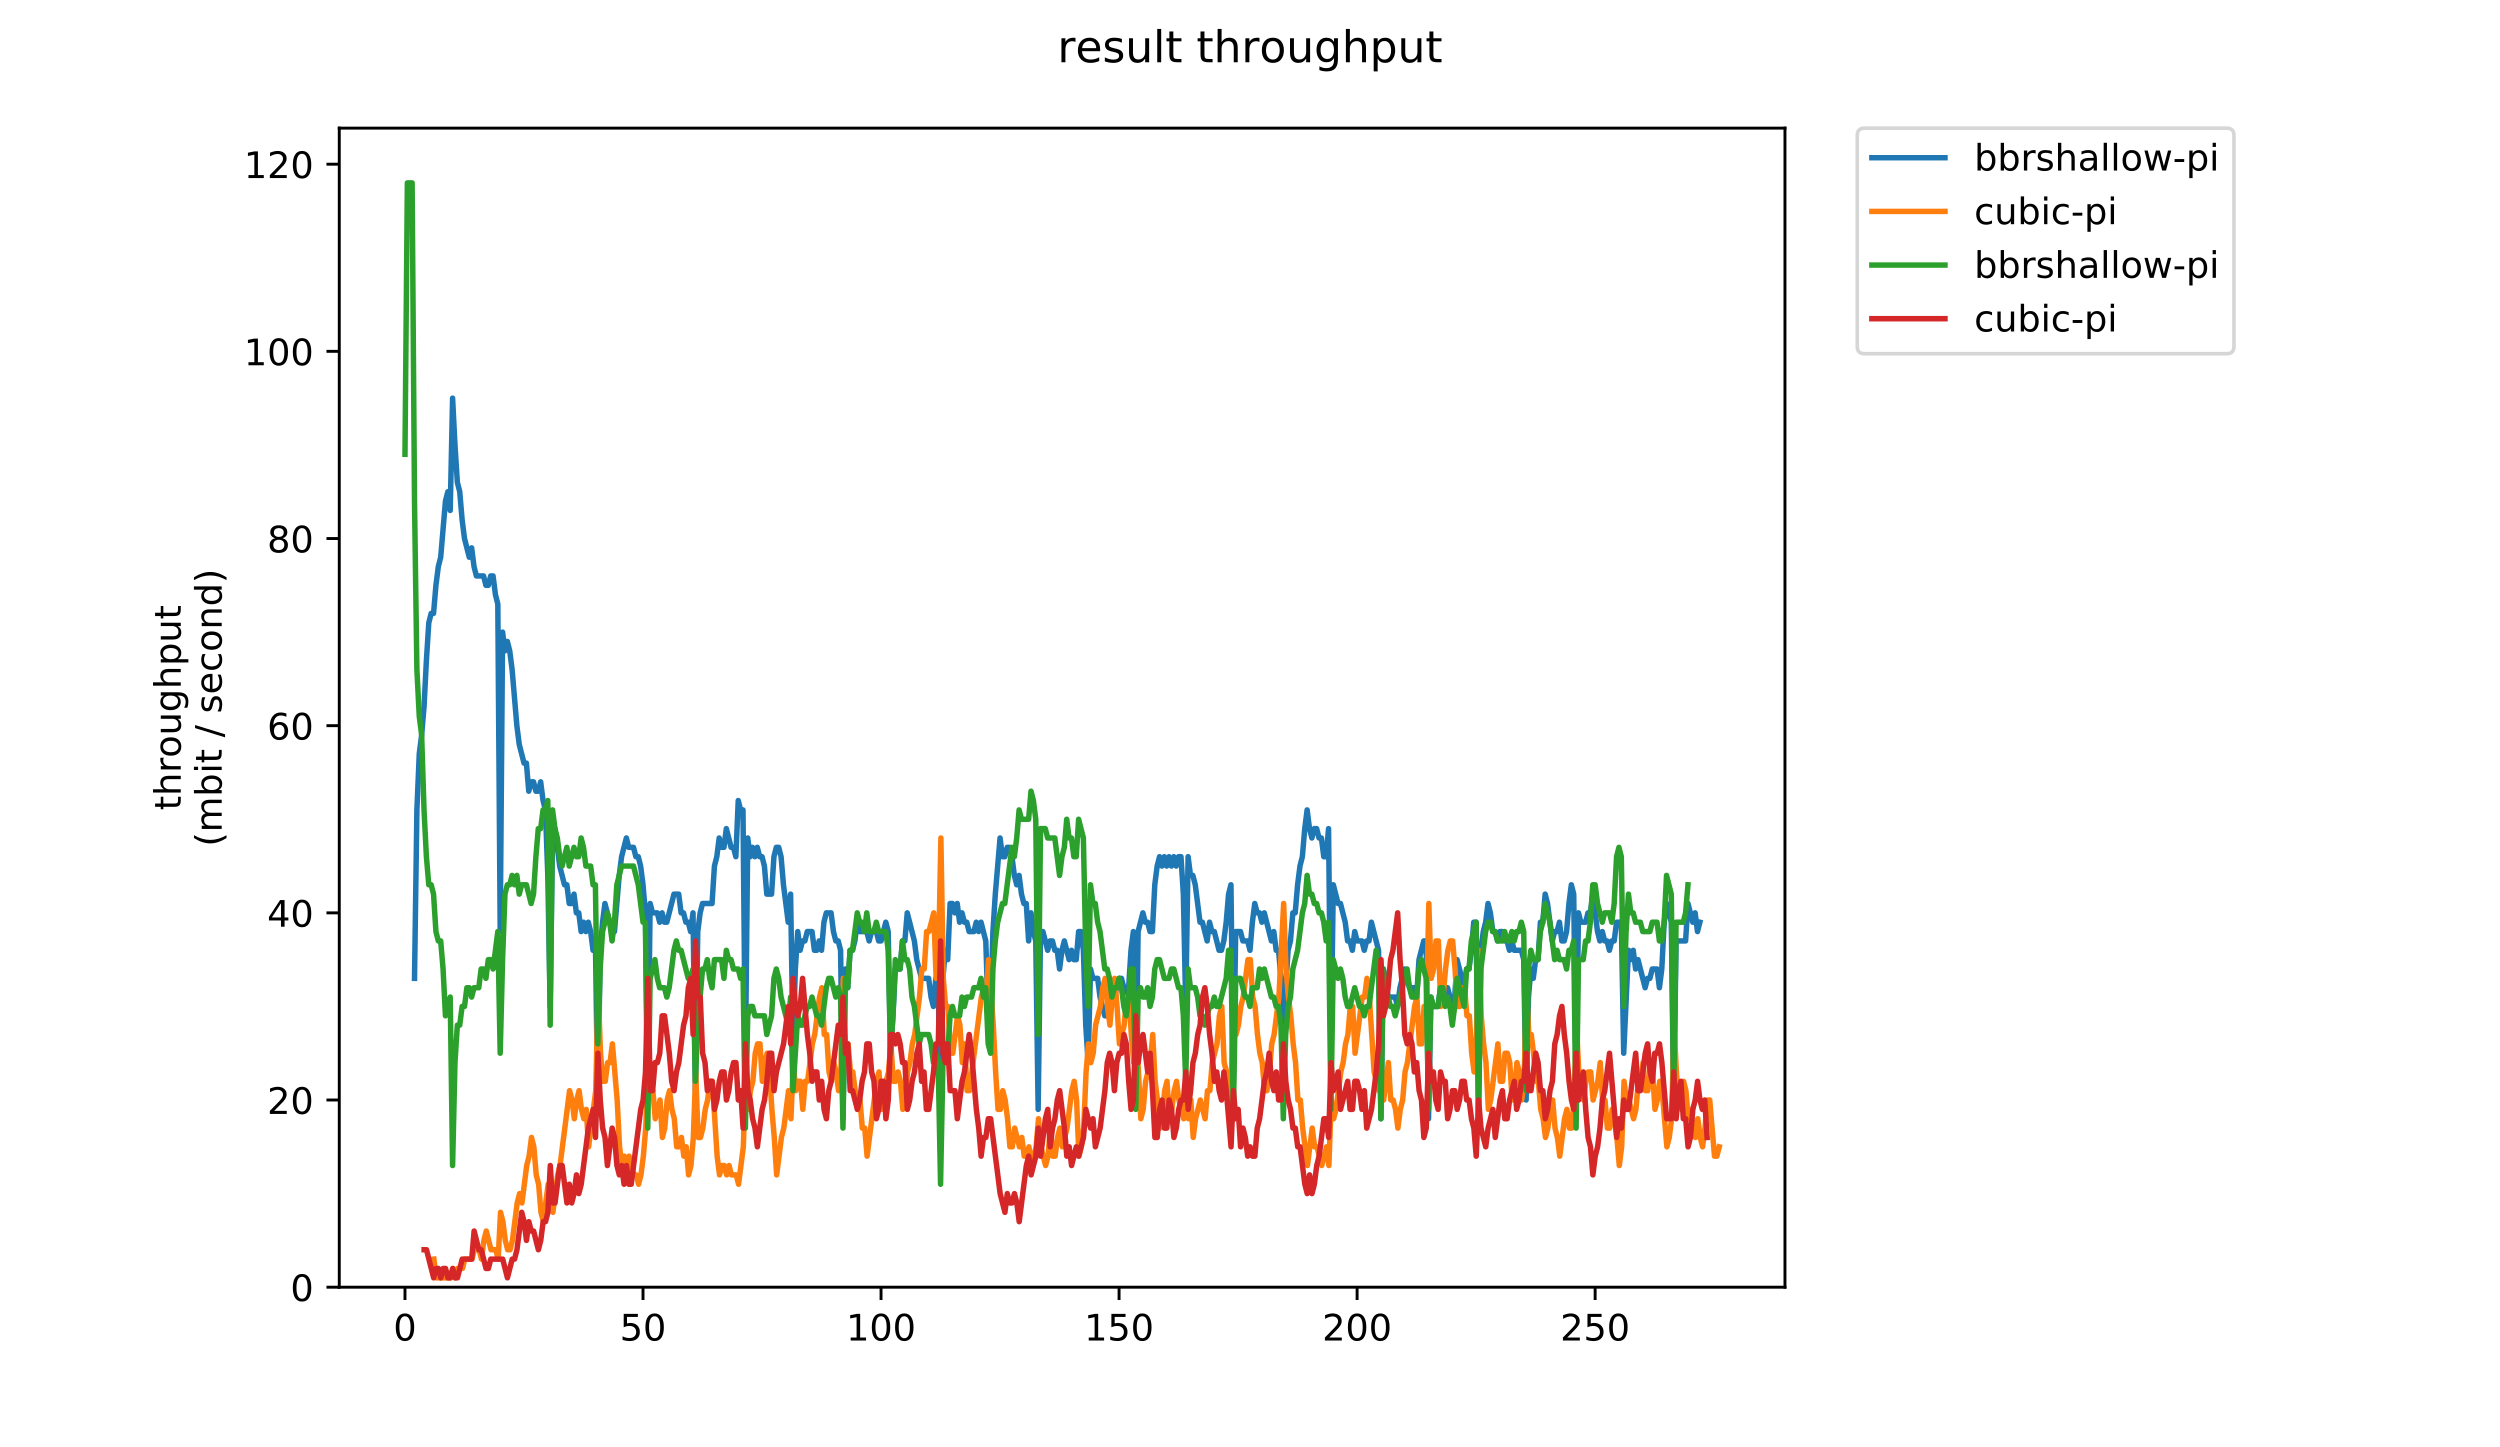 <?xml version="1.0" encoding="utf-8" standalone="no"?>
<!DOCTYPE svg PUBLIC "-//W3C//DTD SVG 1.1//EN"
  "http://www.w3.org/Graphics/SVG/1.1/DTD/svg11.dtd">
<!-- Created with matplotlib (https://matplotlib.org/) -->
<svg height="396pt" version="1.1" viewBox="0 0 684 396" width="684pt" xmlns="http://www.w3.org/2000/svg" xmlns:xlink="http://www.w3.org/1999/xlink">
 <defs>
  <style type="text/css">
*{stroke-linecap:butt;stroke-linejoin:round;}
  </style>
 </defs>
 <g id="figure_1">
  <g id="patch_1">
   <path d="M 0 396 
L 684 396 
L 684 0 
L 0 0 
z
" style="fill:#ffffff;"/>
  </g>
  <g id="axes_1">
   <g id="patch_2">
    <path d="M 92.824 352.174 
L 488.365 352.174 
L 488.365 35.062 
L 92.824 35.062 
z
" style="fill:#ffffff;"/>
   </g>
   <g id="matplotlib.axis_1">
    <g id="xtick_1">
     <g id="line2d_1">
      <defs>
       <path d="M 0 0 
L 0 3.5 
" id="mb61e9b5f8b" style="stroke:#000000;stroke-width:0.8;"/>
      </defs>
      <g>
       <use style="stroke:#000000;stroke-width:0.8;" x="110.803" xlink:href="#mb61e9b5f8b" y="352.174"/>
      </g>
     </g>
     <g id="text_1">
      <!-- 0 -->
      <defs>
       <path d="M 31.781 66.406 
Q 24.172 66.406 20.328 58.906 
Q 16.5 51.422 16.5 36.375 
Q 16.5 21.391 20.328 13.891 
Q 24.172 6.391 31.781 6.391 
Q 39.453 6.391 43.281 13.891 
Q 47.125 21.391 47.125 36.375 
Q 47.125 51.422 43.281 58.906 
Q 39.453 66.406 31.781 66.406 
z
M 31.781 74.219 
Q 44.047 74.219 50.516 64.516 
Q 56.984 54.828 56.984 36.375 
Q 56.984 17.969 50.516 8.266 
Q 44.047 -1.422 31.781 -1.422 
Q 19.531 -1.422 13.062 8.266 
Q 6.594 17.969 6.594 36.375 
Q 6.594 54.828 13.062 64.516 
Q 19.531 74.219 31.781 74.219 
z
" id="DejaVuSans-48"/>
      </defs>
      <g transform="translate(107.622 366.773)scale(0.1 -0.1)">
       <use xlink:href="#DejaVuSans-48"/>
      </g>
     </g>
    </g>
    <g id="xtick_2">
     <g id="line2d_2">
      <g>
       <use style="stroke:#000000;stroke-width:0.8;" x="175.928" xlink:href="#mb61e9b5f8b" y="352.174"/>
      </g>
     </g>
     <g id="text_2">
      <!-- 50 -->
      <defs>
       <path d="M 10.797 72.906 
L 49.516 72.906 
L 49.516 64.594 
L 19.828 64.594 
L 19.828 46.734 
Q 21.969 47.469 24.109 47.828 
Q 26.266 48.188 28.422 48.188 
Q 40.625 48.188 47.75 41.5 
Q 54.891 34.812 54.891 23.391 
Q 54.891 11.625 47.562 5.094 
Q 40.234 -1.422 26.906 -1.422 
Q 22.312 -1.422 17.547 -0.641 
Q 12.797 0.141 7.719 1.703 
L 7.719 11.625 
Q 12.109 9.234 16.797 8.062 
Q 21.484 6.891 26.703 6.891 
Q 35.156 6.891 40.078 11.328 
Q 45.016 15.766 45.016 23.391 
Q 45.016 31 40.078 35.438 
Q 35.156 39.891 26.703 39.891 
Q 22.75 39.891 18.812 39.016 
Q 14.891 38.141 10.797 36.281 
z
" id="DejaVuSans-53"/>
      </defs>
      <g transform="translate(169.566 366.773)scale(0.1 -0.1)">
       <use xlink:href="#DejaVuSans-53"/>
       <use x="63.623" xlink:href="#DejaVuSans-48"/>
      </g>
     </g>
    </g>
    <g id="xtick_3">
     <g id="line2d_3">
      <g>
       <use style="stroke:#000000;stroke-width:0.8;" x="241.053" xlink:href="#mb61e9b5f8b" y="352.174"/>
      </g>
     </g>
     <g id="text_3">
      <!-- 100 -->
      <defs>
       <path d="M 12.406 8.297 
L 28.516 8.297 
L 28.516 63.922 
L 10.984 60.406 
L 10.984 69.391 
L 28.422 72.906 
L 38.281 72.906 
L 38.281 8.297 
L 54.391 8.297 
L 54.391 0 
L 12.406 0 
z
" id="DejaVuSans-49"/>
      </defs>
      <g transform="translate(231.51 366.773)scale(0.1 -0.1)">
       <use xlink:href="#DejaVuSans-49"/>
       <use x="63.623" xlink:href="#DejaVuSans-48"/>
       <use x="127.246" xlink:href="#DejaVuSans-48"/>
      </g>
     </g>
    </g>
    <g id="xtick_4">
     <g id="line2d_4">
      <g>
       <use style="stroke:#000000;stroke-width:0.8;" x="306.178" xlink:href="#mb61e9b5f8b" y="352.174"/>
      </g>
     </g>
     <g id="text_4">
      <!-- 150 -->
      <g transform="translate(296.635 366.773)scale(0.1 -0.1)">
       <use xlink:href="#DejaVuSans-49"/>
       <use x="63.623" xlink:href="#DejaVuSans-53"/>
       <use x="127.246" xlink:href="#DejaVuSans-48"/>
      </g>
     </g>
    </g>
    <g id="xtick_5">
     <g id="line2d_5">
      <g>
       <use style="stroke:#000000;stroke-width:0.8;" x="371.304" xlink:href="#mb61e9b5f8b" y="352.174"/>
      </g>
     </g>
     <g id="text_5">
      <!-- 200 -->
      <defs>
       <path d="M 19.188 8.297 
L 53.609 8.297 
L 53.609 0 
L 7.328 0 
L 7.328 8.297 
Q 12.938 14.109 22.625 23.891 
Q 32.328 33.688 34.812 36.531 
Q 39.547 41.844 41.422 45.531 
Q 43.312 49.219 43.312 52.781 
Q 43.312 58.594 39.234 62.25 
Q 35.156 65.922 28.609 65.922 
Q 23.969 65.922 18.812 64.312 
Q 13.672 62.703 7.812 59.422 
L 7.812 69.391 
Q 13.766 71.781 18.938 73 
Q 24.125 74.219 28.422 74.219 
Q 39.75 74.219 46.484 68.547 
Q 53.219 62.891 53.219 53.422 
Q 53.219 48.922 51.531 44.891 
Q 49.859 40.875 45.406 35.406 
Q 44.188 33.984 37.641 27.219 
Q 31.109 20.453 19.188 8.297 
z
" id="DejaVuSans-50"/>
      </defs>
      <g transform="translate(361.76 366.773)scale(0.1 -0.1)">
       <use xlink:href="#DejaVuSans-50"/>
       <use x="63.623" xlink:href="#DejaVuSans-48"/>
       <use x="127.246" xlink:href="#DejaVuSans-48"/>
      </g>
     </g>
    </g>
    <g id="xtick_6">
     <g id="line2d_6">
      <g>
       <use style="stroke:#000000;stroke-width:0.8;" x="436.429" xlink:href="#mb61e9b5f8b" y="352.174"/>
      </g>
     </g>
     <g id="text_6">
      <!-- 250 -->
      <g transform="translate(426.885 366.773)scale(0.1 -0.1)">
       <use xlink:href="#DejaVuSans-50"/>
       <use x="63.623" xlink:href="#DejaVuSans-53"/>
       <use x="127.246" xlink:href="#DejaVuSans-48"/>
      </g>
     </g>
    </g>
   </g>
   <g id="matplotlib.axis_2">
    <g id="ytick_1">
     <g id="line2d_7">
      <defs>
       <path d="M 0 0 
L -3.5 0 
" id="m05ce073c90" style="stroke:#000000;stroke-width:0.8;"/>
      </defs>
      <g>
       <use style="stroke:#000000;stroke-width:0.8;" x="92.824" xlink:href="#m05ce073c90" y="352.174"/>
      </g>
     </g>
     <g id="text_7">
      <!-- 0 -->
      <g transform="translate(79.461 355.973)scale(0.1 -0.1)">
       <use xlink:href="#DejaVuSans-48"/>
      </g>
     </g>
    </g>
    <g id="ytick_2">
     <g id="line2d_8">
      <g>
       <use style="stroke:#000000;stroke-width:0.8;" x="92.824" xlink:href="#m05ce073c90" y="300.965"/>
      </g>
     </g>
     <g id="text_8">
      <!-- 20 -->
      <g transform="translate(73.099 304.764)scale(0.1 -0.1)">
       <use xlink:href="#DejaVuSans-50"/>
       <use x="63.623" xlink:href="#DejaVuSans-48"/>
      </g>
     </g>
    </g>
    <g id="ytick_3">
     <g id="line2d_9">
      <g>
       <use style="stroke:#000000;stroke-width:0.8;" x="92.824" xlink:href="#m05ce073c90" y="249.756"/>
      </g>
     </g>
     <g id="text_9">
      <!-- 40 -->
      <defs>
       <path d="M 37.797 64.312 
L 12.891 25.391 
L 37.797 25.391 
z
M 35.203 72.906 
L 47.609 72.906 
L 47.609 25.391 
L 58.016 25.391 
L 58.016 17.188 
L 47.609 17.188 
L 47.609 0 
L 37.797 0 
L 37.797 17.188 
L 4.891 17.188 
L 4.891 26.703 
z
" id="DejaVuSans-52"/>
      </defs>
      <g transform="translate(73.099 253.555)scale(0.1 -0.1)">
       <use xlink:href="#DejaVuSans-52"/>
       <use x="63.623" xlink:href="#DejaVuSans-48"/>
      </g>
     </g>
    </g>
    <g id="ytick_4">
     <g id="line2d_10">
      <g>
       <use style="stroke:#000000;stroke-width:0.8;" x="92.824" xlink:href="#m05ce073c90" y="198.547"/>
      </g>
     </g>
     <g id="text_10">
      <!-- 60 -->
      <defs>
       <path d="M 33.016 40.375 
Q 26.375 40.375 22.484 35.828 
Q 18.609 31.297 18.609 23.391 
Q 18.609 15.531 22.484 10.953 
Q 26.375 6.391 33.016 6.391 
Q 39.656 6.391 43.531 10.953 
Q 47.406 15.531 47.406 23.391 
Q 47.406 31.297 43.531 35.828 
Q 39.656 40.375 33.016 40.375 
z
M 52.594 71.297 
L 52.594 62.312 
Q 48.875 64.062 45.094 64.984 
Q 41.312 65.922 37.594 65.922 
Q 27.828 65.922 22.672 59.328 
Q 17.531 52.734 16.797 39.406 
Q 19.672 43.656 24.016 45.922 
Q 28.375 48.188 33.594 48.188 
Q 44.578 48.188 50.953 41.516 
Q 57.328 34.859 57.328 23.391 
Q 57.328 12.156 50.688 5.359 
Q 44.047 -1.422 33.016 -1.422 
Q 20.359 -1.422 13.672 8.266 
Q 6.984 17.969 6.984 36.375 
Q 6.984 53.656 15.188 63.938 
Q 23.391 74.219 37.203 74.219 
Q 40.922 74.219 44.703 73.484 
Q 48.484 72.75 52.594 71.297 
z
" id="DejaVuSans-54"/>
      </defs>
      <g transform="translate(73.099 202.346)scale(0.1 -0.1)">
       <use xlink:href="#DejaVuSans-54"/>
       <use x="63.623" xlink:href="#DejaVuSans-48"/>
      </g>
     </g>
    </g>
    <g id="ytick_5">
     <g id="line2d_11">
      <g>
       <use style="stroke:#000000;stroke-width:0.8;" x="92.824" xlink:href="#m05ce073c90" y="147.338"/>
      </g>
     </g>
     <g id="text_11">
      <!-- 80 -->
      <defs>
       <path d="M 31.781 34.625 
Q 24.75 34.625 20.719 30.859 
Q 16.703 27.094 16.703 20.516 
Q 16.703 13.922 20.719 10.156 
Q 24.75 6.391 31.781 6.391 
Q 38.812 6.391 42.859 10.172 
Q 46.922 13.969 46.922 20.516 
Q 46.922 27.094 42.891 30.859 
Q 38.875 34.625 31.781 34.625 
z
M 21.922 38.812 
Q 15.578 40.375 12.031 44.719 
Q 8.5 49.078 8.5 55.328 
Q 8.5 64.062 14.719 69.141 
Q 20.953 74.219 31.781 74.219 
Q 42.672 74.219 48.875 69.141 
Q 55.078 64.062 55.078 55.328 
Q 55.078 49.078 51.531 44.719 
Q 48 40.375 41.703 38.812 
Q 48.828 37.156 52.797 32.312 
Q 56.781 27.484 56.781 20.516 
Q 56.781 9.906 50.312 4.234 
Q 43.844 -1.422 31.781 -1.422 
Q 19.734 -1.422 13.25 4.234 
Q 6.781 9.906 6.781 20.516 
Q 6.781 27.484 10.781 32.312 
Q 14.797 37.156 21.922 38.812 
z
M 18.312 54.391 
Q 18.312 48.734 21.844 45.562 
Q 25.391 42.391 31.781 42.391 
Q 38.141 42.391 41.719 45.562 
Q 45.312 48.734 45.312 54.391 
Q 45.312 60.062 41.719 63.234 
Q 38.141 66.406 31.781 66.406 
Q 25.391 66.406 21.844 63.234 
Q 18.312 60.062 18.312 54.391 
z
" id="DejaVuSans-56"/>
      </defs>
      <g transform="translate(73.099 151.137)scale(0.1 -0.1)">
       <use xlink:href="#DejaVuSans-56"/>
       <use x="63.623" xlink:href="#DejaVuSans-48"/>
      </g>
     </g>
    </g>
    <g id="ytick_6">
     <g id="line2d_12">
      <g>
       <use style="stroke:#000000;stroke-width:0.8;" x="92.824" xlink:href="#m05ce073c90" y="96.129"/>
      </g>
     </g>
     <g id="text_12">
      <!-- 100 -->
      <g transform="translate(66.736 99.928)scale(0.1 -0.1)">
       <use xlink:href="#DejaVuSans-49"/>
       <use x="63.623" xlink:href="#DejaVuSans-48"/>
       <use x="127.246" xlink:href="#DejaVuSans-48"/>
      </g>
     </g>
    </g>
    <g id="ytick_7">
     <g id="line2d_13">
      <g>
       <use style="stroke:#000000;stroke-width:0.8;" x="92.824" xlink:href="#m05ce073c90" y="44.92"/>
      </g>
     </g>
     <g id="text_13">
      <!-- 120 -->
      <g transform="translate(66.736 48.719)scale(0.1 -0.1)">
       <use xlink:href="#DejaVuSans-49"/>
       <use x="63.623" xlink:href="#DejaVuSans-50"/>
       <use x="127.246" xlink:href="#DejaVuSans-48"/>
      </g>
     </g>
    </g>
    <g id="text_14">
     <!-- throughput -->
     <defs>
      <path d="M 18.312 70.219 
L 18.312 54.688 
L 36.812 54.688 
L 36.812 47.703 
L 18.312 47.703 
L 18.312 18.016 
Q 18.312 11.328 20.141 9.422 
Q 21.969 7.516 27.594 7.516 
L 36.812 7.516 
L 36.812 0 
L 27.594 0 
Q 17.188 0 13.234 3.875 
Q 9.281 7.766 9.281 18.016 
L 9.281 47.703 
L 2.688 47.703 
L 2.688 54.688 
L 9.281 54.688 
L 9.281 70.219 
z
" id="DejaVuSans-116"/>
      <path d="M 54.891 33.016 
L 54.891 0 
L 45.906 0 
L 45.906 32.719 
Q 45.906 40.484 42.875 44.328 
Q 39.844 48.188 33.797 48.188 
Q 26.516 48.188 22.312 43.547 
Q 18.109 38.922 18.109 30.906 
L 18.109 0 
L 9.078 0 
L 9.078 75.984 
L 18.109 75.984 
L 18.109 46.188 
Q 21.344 51.125 25.703 53.562 
Q 30.078 56 35.797 56 
Q 45.219 56 50.047 50.172 
Q 54.891 44.344 54.891 33.016 
z
" id="DejaVuSans-104"/>
      <path d="M 41.109 46.297 
Q 39.594 47.172 37.812 47.578 
Q 36.031 48 33.891 48 
Q 26.266 48 22.188 43.047 
Q 18.109 38.094 18.109 28.812 
L 18.109 0 
L 9.078 0 
L 9.078 54.688 
L 18.109 54.688 
L 18.109 46.188 
Q 20.953 51.172 25.484 53.578 
Q 30.031 56 36.531 56 
Q 37.453 56 38.578 55.875 
Q 39.703 55.766 41.062 55.516 
z
" id="DejaVuSans-114"/>
      <path d="M 30.609 48.391 
Q 23.391 48.391 19.188 42.75 
Q 14.984 37.109 14.984 27.297 
Q 14.984 17.484 19.156 11.844 
Q 23.344 6.203 30.609 6.203 
Q 37.797 6.203 41.984 11.859 
Q 46.188 17.531 46.188 27.297 
Q 46.188 37.016 41.984 42.703 
Q 37.797 48.391 30.609 48.391 
z
M 30.609 56 
Q 42.328 56 49.016 48.375 
Q 55.719 40.766 55.719 27.297 
Q 55.719 13.875 49.016 6.219 
Q 42.328 -1.422 30.609 -1.422 
Q 18.844 -1.422 12.172 6.219 
Q 5.516 13.875 5.516 27.297 
Q 5.516 40.766 12.172 48.375 
Q 18.844 56 30.609 56 
z
" id="DejaVuSans-111"/>
      <path d="M 8.5 21.578 
L 8.5 54.688 
L 17.484 54.688 
L 17.484 21.922 
Q 17.484 14.156 20.5 10.266 
Q 23.531 6.391 29.594 6.391 
Q 36.859 6.391 41.078 11.031 
Q 45.312 15.672 45.312 23.688 
L 45.312 54.688 
L 54.297 54.688 
L 54.297 0 
L 45.312 0 
L 45.312 8.406 
Q 42.047 3.422 37.719 1 
Q 33.406 -1.422 27.688 -1.422 
Q 18.266 -1.422 13.375 4.438 
Q 8.5 10.297 8.5 21.578 
z
M 31.109 56 
z
" id="DejaVuSans-117"/>
      <path d="M 45.406 27.984 
Q 45.406 37.75 41.375 43.109 
Q 37.359 48.484 30.078 48.484 
Q 22.859 48.484 18.828 43.109 
Q 14.797 37.75 14.797 27.984 
Q 14.797 18.266 18.828 12.891 
Q 22.859 7.516 30.078 7.516 
Q 37.359 7.516 41.375 12.891 
Q 45.406 18.266 45.406 27.984 
z
M 54.391 6.781 
Q 54.391 -7.172 48.188 -13.984 
Q 42 -20.797 29.203 -20.797 
Q 24.469 -20.797 20.266 -20.094 
Q 16.062 -19.391 12.109 -17.922 
L 12.109 -9.188 
Q 16.062 -11.328 19.922 -12.344 
Q 23.781 -13.375 27.781 -13.375 
Q 36.625 -13.375 41.016 -8.766 
Q 45.406 -4.156 45.406 5.172 
L 45.406 9.625 
Q 42.625 4.781 38.281 2.391 
Q 33.938 0 27.875 0 
Q 17.828 0 11.672 7.656 
Q 5.516 15.328 5.516 27.984 
Q 5.516 40.672 11.672 48.328 
Q 17.828 56 27.875 56 
Q 33.938 56 38.281 53.609 
Q 42.625 51.219 45.406 46.391 
L 45.406 54.688 
L 54.391 54.688 
z
" id="DejaVuSans-103"/>
      <path d="M 18.109 8.203 
L 18.109 -20.797 
L 9.078 -20.797 
L 9.078 54.688 
L 18.109 54.688 
L 18.109 46.391 
Q 20.953 51.266 25.266 53.625 
Q 29.594 56 35.594 56 
Q 45.562 56 51.781 48.094 
Q 58.016 40.188 58.016 27.297 
Q 58.016 14.406 51.781 6.484 
Q 45.562 -1.422 35.594 -1.422 
Q 29.594 -1.422 25.266 0.953 
Q 20.953 3.328 18.109 8.203 
z
M 48.688 27.297 
Q 48.688 37.203 44.609 42.844 
Q 40.531 48.484 33.406 48.484 
Q 26.266 48.484 22.188 42.844 
Q 18.109 37.203 18.109 27.297 
Q 18.109 17.391 22.188 11.75 
Q 26.266 6.109 33.406 6.109 
Q 40.531 6.109 44.609 11.75 
Q 48.688 17.391 48.688 27.297 
z
" id="DejaVuSans-112"/>
     </defs>
     <g transform="translate(49.459 221.675)rotate(-90)scale(0.1 -0.1)">
      <use xlink:href="#DejaVuSans-116"/>
      <use x="39.209" xlink:href="#DejaVuSans-104"/>
      <use x="102.588" xlink:href="#DejaVuSans-114"/>
      <use x="143.67" xlink:href="#DejaVuSans-111"/>
      <use x="204.852" xlink:href="#DejaVuSans-117"/>
      <use x="268.23" xlink:href="#DejaVuSans-103"/>
      <use x="331.707" xlink:href="#DejaVuSans-104"/>
      <use x="395.086" xlink:href="#DejaVuSans-112"/>
      <use x="458.562" xlink:href="#DejaVuSans-117"/>
      <use x="521.941" xlink:href="#DejaVuSans-116"/>
     </g>
     <!-- (mbit / second) -->
     <defs>
      <path d="M 31 75.875 
Q 24.469 64.656 21.281 53.656 
Q 18.109 42.672 18.109 31.391 
Q 18.109 20.125 21.312 9.062 
Q 24.516 -2 31 -13.188 
L 23.188 -13.188 
Q 15.875 -1.703 12.234 9.375 
Q 8.594 20.453 8.594 31.391 
Q 8.594 42.281 12.203 53.312 
Q 15.828 64.359 23.188 75.875 
z
" id="DejaVuSans-40"/>
      <path d="M 52 44.188 
Q 55.375 50.25 60.062 53.125 
Q 64.75 56 71.094 56 
Q 79.641 56 84.281 50.016 
Q 88.922 44.047 88.922 33.016 
L 88.922 0 
L 79.891 0 
L 79.891 32.719 
Q 79.891 40.578 77.094 44.375 
Q 74.312 48.188 68.609 48.188 
Q 61.625 48.188 57.562 43.547 
Q 53.516 38.922 53.516 30.906 
L 53.516 0 
L 44.484 0 
L 44.484 32.719 
Q 44.484 40.625 41.703 44.406 
Q 38.922 48.188 33.109 48.188 
Q 26.219 48.188 22.156 43.531 
Q 18.109 38.875 18.109 30.906 
L 18.109 0 
L 9.078 0 
L 9.078 54.688 
L 18.109 54.688 
L 18.109 46.188 
Q 21.188 51.219 25.484 53.609 
Q 29.781 56 35.688 56 
Q 41.656 56 45.828 52.969 
Q 50 49.953 52 44.188 
z
" id="DejaVuSans-109"/>
      <path d="M 48.688 27.297 
Q 48.688 37.203 44.609 42.844 
Q 40.531 48.484 33.406 48.484 
Q 26.266 48.484 22.188 42.844 
Q 18.109 37.203 18.109 27.297 
Q 18.109 17.391 22.188 11.75 
Q 26.266 6.109 33.406 6.109 
Q 40.531 6.109 44.609 11.75 
Q 48.688 17.391 48.688 27.297 
z
M 18.109 46.391 
Q 20.953 51.266 25.266 53.625 
Q 29.594 56 35.594 56 
Q 45.562 56 51.781 48.094 
Q 58.016 40.188 58.016 27.297 
Q 58.016 14.406 51.781 6.484 
Q 45.562 -1.422 35.594 -1.422 
Q 29.594 -1.422 25.266 0.953 
Q 20.953 3.328 18.109 8.203 
L 18.109 0 
L 9.078 0 
L 9.078 75.984 
L 18.109 75.984 
z
" id="DejaVuSans-98"/>
      <path d="M 9.422 54.688 
L 18.406 54.688 
L 18.406 0 
L 9.422 0 
z
M 9.422 75.984 
L 18.406 75.984 
L 18.406 64.594 
L 9.422 64.594 
z
" id="DejaVuSans-105"/>
      <path id="DejaVuSans-32"/>
      <path d="M 25.391 72.906 
L 33.688 72.906 
L 8.297 -9.281 
L 0 -9.281 
z
" id="DejaVuSans-47"/>
      <path d="M 44.281 53.078 
L 44.281 44.578 
Q 40.484 46.531 36.375 47.5 
Q 32.281 48.484 27.875 48.484 
Q 21.188 48.484 17.844 46.438 
Q 14.5 44.391 14.5 40.281 
Q 14.5 37.156 16.891 35.375 
Q 19.281 33.594 26.516 31.984 
L 29.594 31.297 
Q 39.156 29.25 43.188 25.516 
Q 47.219 21.781 47.219 15.094 
Q 47.219 7.469 41.188 3.016 
Q 35.156 -1.422 24.609 -1.422 
Q 20.219 -1.422 15.453 -0.562 
Q 10.688 0.297 5.422 2 
L 5.422 11.281 
Q 10.406 8.688 15.234 7.391 
Q 20.062 6.109 24.812 6.109 
Q 31.156 6.109 34.562 8.281 
Q 37.984 10.453 37.984 14.406 
Q 37.984 18.062 35.516 20.016 
Q 33.062 21.969 24.703 23.781 
L 21.578 24.516 
Q 13.234 26.266 9.516 29.906 
Q 5.812 33.547 5.812 39.891 
Q 5.812 47.609 11.281 51.797 
Q 16.75 56 26.812 56 
Q 31.781 56 36.172 55.266 
Q 40.578 54.547 44.281 53.078 
z
" id="DejaVuSans-115"/>
      <path d="M 56.203 29.594 
L 56.203 25.203 
L 14.891 25.203 
Q 15.484 15.922 20.484 11.062 
Q 25.484 6.203 34.422 6.203 
Q 39.594 6.203 44.453 7.469 
Q 49.312 8.734 54.109 11.281 
L 54.109 2.781 
Q 49.266 0.734 44.188 -0.344 
Q 39.109 -1.422 33.891 -1.422 
Q 20.797 -1.422 13.156 6.188 
Q 5.516 13.812 5.516 26.812 
Q 5.516 40.234 12.766 48.109 
Q 20.016 56 32.328 56 
Q 43.359 56 49.781 48.891 
Q 56.203 41.797 56.203 29.594 
z
M 47.219 32.234 
Q 47.125 39.594 43.094 43.984 
Q 39.062 48.391 32.422 48.391 
Q 24.906 48.391 20.391 44.141 
Q 15.875 39.891 15.188 32.172 
z
" id="DejaVuSans-101"/>
      <path d="M 48.781 52.594 
L 48.781 44.188 
Q 44.969 46.297 41.141 47.344 
Q 37.312 48.391 33.406 48.391 
Q 24.656 48.391 19.812 42.844 
Q 14.984 37.312 14.984 27.297 
Q 14.984 17.281 19.812 11.734 
Q 24.656 6.203 33.406 6.203 
Q 37.312 6.203 41.141 7.25 
Q 44.969 8.297 48.781 10.406 
L 48.781 2.094 
Q 45.016 0.344 40.984 -0.531 
Q 36.969 -1.422 32.422 -1.422 
Q 20.062 -1.422 12.781 6.344 
Q 5.516 14.109 5.516 27.297 
Q 5.516 40.672 12.859 48.328 
Q 20.219 56 33.016 56 
Q 37.156 56 41.109 55.141 
Q 45.062 54.297 48.781 52.594 
z
" id="DejaVuSans-99"/>
      <path d="M 54.891 33.016 
L 54.891 0 
L 45.906 0 
L 45.906 32.719 
Q 45.906 40.484 42.875 44.328 
Q 39.844 48.188 33.797 48.188 
Q 26.516 48.188 22.312 43.547 
Q 18.109 38.922 18.109 30.906 
L 18.109 0 
L 9.078 0 
L 9.078 54.688 
L 18.109 54.688 
L 18.109 46.188 
Q 21.344 51.125 25.703 53.562 
Q 30.078 56 35.797 56 
Q 45.219 56 50.047 50.172 
Q 54.891 44.344 54.891 33.016 
z
" id="DejaVuSans-110"/>
      <path d="M 45.406 46.391 
L 45.406 75.984 
L 54.391 75.984 
L 54.391 0 
L 45.406 0 
L 45.406 8.203 
Q 42.578 3.328 38.25 0.953 
Q 33.938 -1.422 27.875 -1.422 
Q 17.969 -1.422 11.734 6.484 
Q 5.516 14.406 5.516 27.297 
Q 5.516 40.188 11.734 48.094 
Q 17.969 56 27.875 56 
Q 33.938 56 38.25 53.625 
Q 42.578 51.266 45.406 46.391 
z
M 14.797 27.297 
Q 14.797 17.391 18.875 11.75 
Q 22.953 6.109 30.078 6.109 
Q 37.203 6.109 41.297 11.75 
Q 45.406 17.391 45.406 27.297 
Q 45.406 37.203 41.297 42.844 
Q 37.203 48.484 30.078 48.484 
Q 22.953 48.484 18.875 42.844 
Q 14.797 37.203 14.797 27.297 
z
" id="DejaVuSans-100"/>
      <path d="M 8.016 75.875 
L 15.828 75.875 
Q 23.141 64.359 26.781 53.312 
Q 30.422 42.281 30.422 31.391 
Q 30.422 20.453 26.781 9.375 
Q 23.141 -1.703 15.828 -13.188 
L 8.016 -13.188 
Q 14.5 -2 17.703 9.062 
Q 20.906 20.125 20.906 31.391 
Q 20.906 42.672 17.703 53.656 
Q 14.5 64.656 8.016 75.875 
z
" id="DejaVuSans-41"/>
     </defs>
     <g transform="translate(60.657 231.609)rotate(-90)scale(0.1 -0.1)">
      <use xlink:href="#DejaVuSans-40"/>
      <use x="39.014" xlink:href="#DejaVuSans-109"/>
      <use x="136.426" xlink:href="#DejaVuSans-98"/>
      <use x="199.902" xlink:href="#DejaVuSans-105"/>
      <use x="227.686" xlink:href="#DejaVuSans-116"/>
      <use x="266.895" xlink:href="#DejaVuSans-32"/>
      <use x="298.682" xlink:href="#DejaVuSans-47"/>
      <use x="332.373" xlink:href="#DejaVuSans-32"/>
      <use x="364.16" xlink:href="#DejaVuSans-115"/>
      <use x="416.26" xlink:href="#DejaVuSans-101"/>
      <use x="477.783" xlink:href="#DejaVuSans-99"/>
      <use x="532.764" xlink:href="#DejaVuSans-111"/>
      <use x="593.945" xlink:href="#DejaVuSans-110"/>
      <use x="657.324" xlink:href="#DejaVuSans-100"/>
      <use x="720.801" xlink:href="#DejaVuSans-41"/>
     </g>
    </g>
   </g>
   <g id="line2d_14">
    <path clip-path="url(#p44c918a13a)" d="M 113.409 267.679 
L 114.061 221.591 
L 114.712 206.229 
L 115.363 201.108 
L 116.014 193.426 
L 116.666 180.624 
L 117.317 170.382 
L 117.968 167.822 
L 118.619 167.822 
L 119.271 160.14 
L 119.922 155.02 
L 120.573 152.459 
L 121.876 137.096 
L 122.527 134.536 
L 123.178 139.657 
L 123.829 108.931 
L 124.481 121.734 
L 125.132 131.976 
L 125.783 134.536 
L 126.434 142.217 
L 127.086 147.338 
L 128.388 152.459 
L 129.039 149.899 
L 129.691 155.02 
L 130.342 157.58 
L 132.296 157.58 
L 132.947 160.14 
L 133.598 160.14 
L 134.249 157.58 
L 134.901 157.58 
L 135.552 162.701 
L 136.203 165.261 
L 136.854 254.877 
L 137.506 172.943 
L 138.157 178.064 
L 138.808 175.503 
L 139.459 178.064 
L 140.111 183.185 
L 141.413 198.547 
L 142.064 203.668 
L 143.367 208.789 
L 144.018 208.789 
L 144.669 216.47 
L 145.321 213.91 
L 145.972 213.91 
L 146.623 216.47 
L 147.274 216.47 
L 147.926 213.91 
L 148.577 219.031 
L 149.228 221.591 
L 149.879 239.514 
L 150.531 275.361 
L 151.182 226.712 
L 151.833 226.712 
L 153.136 236.954 
L 154.438 242.075 
L 155.089 242.075 
L 155.741 247.196 
L 156.392 247.196 
L 157.043 244.635 
L 157.694 249.756 
L 158.346 249.756 
L 158.997 254.877 
L 159.648 252.317 
L 160.299 254.877 
L 160.951 252.317 
L 161.602 254.877 
L 162.253 259.998 
L 162.904 257.438 
L 163.556 303.526 
L 164.207 259.998 
L 164.858 252.317 
L 165.509 247.196 
L 167.463 254.877 
L 168.114 254.877 
L 169.417 239.514 
L 170.068 234.393 
L 171.371 229.273 
L 172.022 231.833 
L 173.324 231.833 
L 173.976 234.393 
L 174.627 234.393 
L 175.278 236.954 
L 175.929 242.075 
L 176.581 249.756 
L 177.232 298.405 
L 177.883 247.196 
L 178.534 249.756 
L 179.837 249.756 
L 180.488 252.317 
L 181.139 249.756 
L 181.791 252.317 
L 182.442 252.317 
L 184.396 244.635 
L 185.698 244.635 
L 186.349 249.756 
L 187.001 249.756 
L 187.652 252.317 
L 188.303 252.317 
L 188.954 254.877 
L 189.606 249.756 
L 190.257 298.405 
L 190.908 254.877 
L 191.56 249.756 
L 192.211 247.196 
L 194.816 247.196 
L 195.467 236.954 
L 196.118 234.393 
L 196.77 229.273 
L 197.421 231.833 
L 198.072 231.833 
L 198.723 226.712 
L 200.026 231.833 
L 200.677 231.833 
L 201.328 234.393 
L 201.98 219.031 
L 202.631 221.591 
L 203.282 221.591 
L 203.933 290.723 
L 204.585 229.273 
L 205.236 234.393 
L 205.887 231.833 
L 206.538 234.393 
L 207.19 231.833 
L 207.841 234.393 
L 208.492 234.393 
L 209.143 236.954 
L 209.795 244.635 
L 211.097 244.635 
L 211.748 234.393 
L 212.4 231.833 
L 213.051 231.833 
L 213.702 234.393 
L 214.353 242.075 
L 215.656 252.317 
L 216.307 244.635 
L 216.958 285.602 
L 217.61 265.119 
L 218.261 254.877 
L 218.912 259.998 
L 219.563 257.438 
L 220.215 257.438 
L 220.866 254.877 
L 222.168 254.877 
L 222.82 259.998 
L 223.471 259.998 
L 224.122 257.438 
L 224.773 259.998 
L 225.425 252.317 
L 226.076 249.756 
L 227.378 249.756 
L 228.03 254.877 
L 228.681 257.438 
L 229.332 257.438 
L 229.983 259.998 
L 230.635 306.086 
L 231.286 265.119 
L 231.937 270.24 
L 232.588 259.998 
L 233.24 259.998 
L 233.891 257.438 
L 234.542 252.317 
L 235.193 254.877 
L 237.147 254.877 
L 237.798 257.438 
L 238.45 254.877 
L 239.752 254.877 
L 240.403 257.438 
L 241.055 257.438 
L 242.357 252.317 
L 243.008 254.877 
L 243.66 288.163 
L 244.311 277.921 
L 244.962 265.119 
L 246.265 265.119 
L 246.916 257.438 
L 247.567 257.438 
L 248.218 249.756 
L 250.172 257.438 
L 250.823 262.558 
L 252.126 267.679 
L 254.08 267.679 
L 254.731 272.8 
L 255.382 275.361 
L 256.033 267.679 
L 256.685 267.679 
L 257.336 308.647 
L 257.987 267.679 
L 258.638 259.998 
L 259.29 262.558 
L 259.941 247.196 
L 260.592 247.196 
L 261.243 249.756 
L 261.895 247.196 
L 262.546 252.317 
L 263.197 249.756 
L 263.848 252.317 
L 264.5 252.317 
L 265.151 254.877 
L 266.453 254.877 
L 267.105 252.317 
L 267.756 254.877 
L 268.407 252.317 
L 269.71 257.438 
L 270.361 277.921 
L 271.012 275.361 
L 271.663 254.877 
L 272.315 244.635 
L 273.617 229.273 
L 274.268 234.393 
L 274.92 234.393 
L 275.571 231.833 
L 276.222 231.833 
L 276.873 234.393 
L 277.525 239.514 
L 278.176 242.075 
L 278.827 239.514 
L 279.478 244.635 
L 280.13 247.196 
L 280.781 247.196 
L 281.432 257.438 
L 282.083 249.756 
L 282.735 254.877 
L 283.386 257.438 
L 284.037 303.526 
L 284.688 254.877 
L 285.34 254.877 
L 286.642 259.998 
L 287.293 257.438 
L 287.945 257.438 
L 288.596 259.998 
L 289.247 259.998 
L 289.898 265.119 
L 290.55 259.998 
L 291.201 257.438 
L 292.503 262.558 
L 293.155 259.998 
L 293.806 262.558 
L 294.457 262.558 
L 295.108 254.877 
L 295.76 254.877 
L 296.411 259.998 
L 297.062 280.482 
L 297.713 290.723 
L 298.365 265.119 
L 299.016 267.679 
L 300.318 267.679 
L 300.97 272.8 
L 302.272 277.921 
L 302.923 277.921 
L 303.575 270.24 
L 304.226 272.8 
L 304.877 272.8 
L 306.18 267.679 
L 306.831 267.679 
L 308.133 272.8 
L 308.785 270.24 
L 309.436 259.998 
L 310.087 254.877 
L 310.738 300.965 
L 311.39 254.877 
L 312.692 249.756 
L 313.343 252.317 
L 313.995 252.317 
L 314.646 254.877 
L 315.297 254.877 
L 315.948 242.075 
L 316.6 236.954 
L 317.251 234.393 
L 317.902 236.954 
L 318.553 234.393 
L 319.205 236.954 
L 319.856 234.393 
L 320.507 236.954 
L 321.158 234.393 
L 321.81 236.954 
L 322.461 234.393 
L 323.112 234.393 
L 323.763 244.635 
L 324.415 275.361 
L 325.066 234.393 
L 325.717 239.514 
L 326.368 239.514 
L 327.02 242.075 
L 328.322 252.317 
L 328.973 252.317 
L 330.276 257.438 
L 330.927 252.317 
L 331.578 254.877 
L 332.23 254.877 
L 333.532 259.998 
L 334.183 259.998 
L 334.835 257.438 
L 335.486 252.317 
L 336.137 244.635 
L 336.789 242.075 
L 337.44 295.844 
L 338.091 254.877 
L 339.394 254.877 
L 340.045 257.438 
L 341.347 257.438 
L 341.999 259.998 
L 342.65 252.317 
L 343.301 247.196 
L 343.952 249.756 
L 344.604 249.756 
L 345.255 252.317 
L 345.906 249.756 
L 347.86 257.438 
L 348.511 254.877 
L 349.162 259.998 
L 349.814 259.998 
L 350.465 267.679 
L 351.116 300.965 
L 351.767 270.24 
L 352.419 259.998 
L 353.07 257.438 
L 353.721 249.756 
L 354.372 249.756 
L 355.024 242.075 
L 355.675 236.954 
L 356.326 234.393 
L 356.977 226.712 
L 357.629 221.591 
L 358.28 226.712 
L 358.931 229.273 
L 359.582 226.712 
L 360.234 226.712 
L 360.885 229.273 
L 361.536 229.273 
L 362.187 234.393 
L 362.839 234.393 
L 363.49 226.712 
L 364.141 288.163 
L 364.792 242.075 
L 366.095 247.196 
L 366.746 247.196 
L 368.049 252.317 
L 368.7 257.438 
L 369.351 257.438 
L 370.002 259.998 
L 370.654 254.877 
L 371.305 257.438 
L 372.607 257.438 
L 373.259 259.998 
L 373.91 257.438 
L 374.561 257.438 
L 375.212 252.317 
L 377.166 259.998 
L 377.817 306.086 
L 378.469 265.119 
L 379.12 267.679 
L 379.771 272.8 
L 381.725 272.8 
L 382.376 275.361 
L 383.027 270.24 
L 384.33 265.119 
L 385.632 270.24 
L 386.935 270.24 
L 387.586 272.8 
L 388.237 262.558 
L 389.54 257.438 
L 390.191 257.438 
L 390.842 306.086 
L 391.494 272.8 
L 392.145 275.361 
L 393.447 275.361 
L 394.099 270.24 
L 394.75 270.24 
L 395.401 272.8 
L 396.052 270.24 
L 397.355 275.361 
L 398.006 272.8 
L 398.657 262.558 
L 400.611 270.24 
L 401.262 265.119 
L 401.914 265.119 
L 402.565 259.998 
L 403.216 252.317 
L 403.867 252.317 
L 404.519 303.526 
L 405.17 259.998 
L 405.821 254.877 
L 406.472 252.317 
L 407.124 247.196 
L 407.775 249.756 
L 408.426 254.877 
L 409.077 254.877 
L 409.729 257.438 
L 410.38 254.877 
L 411.031 254.877 
L 411.682 257.438 
L 412.334 257.438 
L 412.985 259.998 
L 413.636 257.438 
L 414.287 259.998 
L 416.241 259.998 
L 416.892 262.558 
L 417.544 300.965 
L 418.195 272.8 
L 418.846 265.119 
L 419.497 267.679 
L 420.149 262.558 
L 420.8 262.558 
L 421.451 252.317 
L 422.102 252.317 
L 422.754 244.635 
L 423.405 247.196 
L 424.707 257.438 
L 425.359 254.877 
L 426.01 254.877 
L 426.661 252.317 
L 427.312 257.438 
L 427.964 257.438 
L 428.615 254.877 
L 429.266 247.196 
L 429.917 242.075 
L 430.569 244.635 
L 431.22 298.405 
L 431.871 249.756 
L 432.522 252.317 
L 433.825 252.317 
L 434.476 249.756 
L 435.127 249.756 
L 435.779 244.635 
L 437.081 254.877 
L 437.732 257.438 
L 438.384 254.877 
L 439.035 257.438 
L 439.686 257.438 
L 440.337 259.998 
L 440.989 257.438 
L 441.64 257.438 
L 442.291 252.317 
L 443.594 252.317 
L 444.245 288.163 
L 445.547 259.998 
L 446.199 262.558 
L 446.85 259.998 
L 447.501 265.119 
L 448.152 262.558 
L 450.106 270.24 
L 450.757 267.679 
L 451.409 267.679 
L 452.06 265.119 
L 453.362 265.119 
L 454.014 270.24 
L 454.665 265.119 
L 455.316 252.317 
L 455.967 247.196 
L 457.27 252.317 
L 457.921 303.526 
L 458.572 257.438 
L 461.177 257.438 
L 461.829 247.196 
L 463.131 252.317 
L 463.782 249.756 
L 464.434 254.877 
L 465.085 252.317 
L 465.085 252.317 
" style="fill:none;stroke:#1f77b4;stroke-linecap:square;stroke-width:1.5;"/>
   </g>
   <g id="line2d_15">
    <path clip-path="url(#p44c918a13a)" d="M 118.711 344.493 
L 119.362 349.614 
L 123.269 349.614 
L 123.921 347.053 
L 124.572 349.614 
L 125.223 347.053 
L 126.526 347.053 
L 127.177 344.493 
L 129.131 344.493 
L 129.782 341.932 
L 131.084 341.932 
L 131.736 344.493 
L 132.387 339.372 
L 133.038 336.811 
L 134.341 341.932 
L 135.643 341.932 
L 136.294 344.493 
L 136.946 331.691 
L 137.597 334.251 
L 138.248 339.372 
L 138.899 341.932 
L 139.551 341.932 
L 140.202 339.372 
L 141.504 329.13 
L 142.156 326.57 
L 142.807 329.13 
L 144.109 318.888 
L 144.761 316.328 
L 145.412 311.207 
L 146.063 313.767 
L 146.714 321.449 
L 147.366 324.009 
L 148.017 331.691 
L 148.668 334.251 
L 149.971 324.009 
L 150.622 324.009 
L 151.273 331.691 
L 152.576 321.449 
L 153.227 318.888 
L 155.832 298.405 
L 156.483 300.965 
L 157.134 306.086 
L 157.786 300.965 
L 158.437 298.405 
L 159.088 303.526 
L 159.739 306.086 
L 160.391 303.526 
L 161.042 313.767 
L 162.996 298.405 
L 163.647 270.24 
L 164.298 288.163 
L 164.949 295.844 
L 165.601 295.844 
L 166.252 290.723 
L 166.903 290.723 
L 167.554 285.602 
L 168.857 300.965 
L 169.508 313.767 
L 170.159 318.888 
L 170.811 316.328 
L 171.462 321.449 
L 172.113 316.328 
L 173.416 321.449 
L 174.067 321.449 
L 174.718 324.009 
L 175.369 321.449 
L 176.021 316.328 
L 176.672 308.647 
L 177.323 290.723 
L 177.974 298.405 
L 178.626 298.405 
L 179.277 306.086 
L 180.579 300.965 
L 181.231 311.207 
L 181.882 308.647 
L 182.533 300.965 
L 183.184 298.405 
L 183.836 303.526 
L 184.487 306.086 
L 185.138 313.767 
L 185.789 313.767 
L 186.441 311.207 
L 187.092 316.328 
L 187.743 313.767 
L 188.394 321.449 
L 189.046 318.888 
L 189.697 311.207 
L 190.348 293.284 
L 190.999 311.207 
L 191.651 311.207 
L 192.302 308.647 
L 192.953 303.526 
L 193.604 300.965 
L 194.256 295.844 
L 194.907 295.844 
L 196.209 316.328 
L 196.861 321.449 
L 197.512 318.888 
L 198.163 318.888 
L 198.814 321.449 
L 199.466 318.888 
L 200.117 321.449 
L 201.419 321.449 
L 202.071 324.009 
L 203.373 313.767 
L 204.024 293.284 
L 204.676 303.526 
L 205.327 298.405 
L 205.978 295.844 
L 206.629 288.163 
L 207.281 285.602 
L 207.932 285.602 
L 208.583 295.844 
L 209.234 290.723 
L 209.886 288.163 
L 210.537 293.284 
L 211.188 303.526 
L 211.839 311.207 
L 212.491 321.449 
L 213.793 311.207 
L 214.444 308.647 
L 215.747 298.405 
L 216.398 306.086 
L 217.049 290.723 
L 217.701 298.405 
L 218.352 295.844 
L 219.003 295.844 
L 219.654 303.526 
L 220.306 295.844 
L 220.957 295.844 
L 222.259 285.602 
L 222.911 283.042 
L 224.213 272.8 
L 224.864 270.24 
L 225.516 283.042 
L 226.167 283.042 
L 226.818 293.284 
L 227.469 295.844 
L 228.121 290.723 
L 228.772 293.284 
L 229.423 298.405 
L 230.074 293.284 
L 230.726 267.679 
L 231.377 288.163 
L 232.028 285.602 
L 232.679 293.284 
L 233.331 293.284 
L 234.633 303.526 
L 235.285 300.965 
L 235.936 308.647 
L 236.587 308.647 
L 237.238 316.328 
L 239.843 295.844 
L 240.495 293.284 
L 241.146 303.526 
L 241.797 300.965 
L 242.448 295.844 
L 243.1 293.284 
L 243.751 285.602 
L 244.402 295.844 
L 245.053 295.844 
L 245.705 293.284 
L 246.356 295.844 
L 247.007 303.526 
L 247.658 300.965 
L 248.31 293.284 
L 248.961 290.723 
L 249.612 285.602 
L 250.263 283.042 
L 251.566 272.8 
L 252.217 265.119 
L 252.868 265.119 
L 253.52 254.877 
L 254.171 254.877 
L 255.473 249.756 
L 256.125 267.679 
L 256.776 262.558 
L 257.427 229.273 
L 258.078 267.679 
L 258.73 275.361 
L 259.381 275.361 
L 260.032 288.163 
L 260.683 288.163 
L 261.986 277.921 
L 262.637 280.482 
L 263.288 290.723 
L 263.94 285.602 
L 264.591 298.405 
L 265.242 298.405 
L 268.498 272.8 
L 269.15 270.24 
L 269.801 272.8 
L 270.452 262.558 
L 271.103 270.24 
L 271.755 280.482 
L 272.406 293.284 
L 273.057 303.526 
L 273.708 303.526 
L 274.36 298.405 
L 275.011 300.965 
L 275.662 306.086 
L 276.313 313.767 
L 276.965 313.767 
L 277.616 308.647 
L 278.918 313.767 
L 279.57 311.207 
L 280.221 316.328 
L 280.872 316.328 
L 281.523 313.767 
L 282.175 318.888 
L 283.477 313.767 
L 284.128 306.086 
L 284.78 313.767 
L 286.082 318.888 
L 286.733 316.328 
L 287.385 308.647 
L 288.036 316.328 
L 288.687 316.328 
L 289.338 311.207 
L 289.99 308.647 
L 290.641 313.767 
L 291.943 308.647 
L 293.246 298.405 
L 293.897 295.844 
L 294.548 300.965 
L 295.2 316.328 
L 295.851 313.767 
L 296.502 308.647 
L 297.153 293.284 
L 297.805 285.602 
L 298.456 290.723 
L 299.107 288.163 
L 299.758 280.482 
L 301.061 275.361 
L 301.712 270.24 
L 302.363 267.679 
L 303.015 275.361 
L 303.666 280.482 
L 304.317 272.8 
L 304.968 267.679 
L 305.62 275.361 
L 306.271 285.602 
L 307.573 280.482 
L 308.225 272.8 
L 308.876 272.8 
L 309.527 283.042 
L 310.178 290.723 
L 310.83 280.482 
L 312.132 306.086 
L 312.783 303.526 
L 313.435 295.844 
L 314.737 290.723 
L 315.388 283.042 
L 316.04 295.844 
L 316.691 300.965 
L 317.342 308.647 
L 317.993 306.086 
L 318.645 298.405 
L 319.296 295.844 
L 319.947 306.086 
L 320.598 303.526 
L 321.25 298.405 
L 321.901 295.844 
L 322.552 300.965 
L 323.855 306.086 
L 324.506 300.965 
L 325.157 306.086 
L 325.808 300.965 
L 326.46 311.207 
L 327.111 306.086 
L 328.413 300.965 
L 329.716 306.086 
L 330.367 298.405 
L 331.018 298.405 
L 331.67 290.723 
L 332.972 285.602 
L 333.623 277.921 
L 334.275 275.361 
L 334.926 290.723 
L 335.577 293.284 
L 336.228 300.965 
L 336.88 295.844 
L 337.531 270.24 
L 338.182 283.042 
L 338.833 280.482 
L 339.485 275.361 
L 340.136 272.8 
L 341.438 262.558 
L 342.09 262.558 
L 342.741 272.8 
L 343.392 275.361 
L 344.043 283.042 
L 344.695 288.163 
L 345.346 290.723 
L 345.997 298.405 
L 346.648 298.405 
L 347.3 293.284 
L 347.951 285.602 
L 348.602 283.042 
L 349.905 272.8 
L 351.207 247.196 
L 351.858 265.119 
L 352.51 272.8 
L 353.161 277.921 
L 353.812 285.602 
L 354.463 290.723 
L 355.115 300.965 
L 355.766 300.965 
L 356.417 308.647 
L 357.72 318.888 
L 359.022 308.647 
L 359.673 313.767 
L 360.325 313.767 
L 361.627 318.888 
L 362.93 313.767 
L 363.581 318.888 
L 364.232 300.965 
L 364.883 306.086 
L 365.535 303.526 
L 366.837 293.284 
L 367.488 290.723 
L 368.14 285.602 
L 368.791 283.042 
L 369.442 275.361 
L 370.093 275.361 
L 370.745 288.163 
L 372.698 272.8 
L 373.35 272.8 
L 374.001 267.679 
L 374.652 272.8 
L 375.955 293.284 
L 377.257 298.405 
L 377.908 290.723 
L 378.56 300.965 
L 379.862 290.723 
L 380.514 300.965 
L 381.165 300.965 
L 381.816 303.526 
L 382.467 308.647 
L 383.119 303.526 
L 383.77 300.965 
L 384.421 293.284 
L 385.072 290.723 
L 387.026 275.361 
L 387.677 272.8 
L 388.329 285.602 
L 388.98 285.602 
L 389.631 275.361 
L 390.282 275.361 
L 390.934 247.196 
L 391.585 267.679 
L 392.236 265.119 
L 392.887 257.438 
L 393.539 257.438 
L 394.19 275.361 
L 394.841 272.8 
L 395.492 265.119 
L 396.144 259.998 
L 396.795 257.438 
L 397.446 257.438 
L 398.097 265.119 
L 398.749 275.361 
L 399.4 275.361 
L 400.051 270.24 
L 400.702 270.24 
L 401.354 277.921 
L 402.005 277.921 
L 402.656 288.163 
L 403.307 293.284 
L 403.959 283.042 
L 404.61 259.998 
L 405.261 277.921 
L 405.912 285.602 
L 406.564 290.723 
L 407.215 303.526 
L 407.866 300.965 
L 409.82 285.602 
L 410.471 295.844 
L 411.122 295.844 
L 411.774 288.163 
L 412.425 288.163 
L 413.076 290.723 
L 413.727 300.965 
L 414.379 298.405 
L 415.03 290.723 
L 415.681 293.284 
L 416.332 300.965 
L 416.984 295.844 
L 417.635 270.24 
L 418.286 283.042 
L 418.937 283.042 
L 419.589 288.163 
L 420.24 295.844 
L 420.891 295.844 
L 421.542 303.526 
L 422.194 306.086 
L 422.845 311.207 
L 423.496 308.647 
L 424.147 303.526 
L 424.799 300.965 
L 425.45 308.647 
L 426.101 311.207 
L 426.752 316.328 
L 428.055 306.086 
L 428.706 303.526 
L 429.357 308.647 
L 430.009 308.647 
L 430.66 300.965 
L 431.311 280.482 
L 431.962 293.284 
L 432.614 298.405 
L 433.265 300.965 
L 433.916 295.844 
L 434.567 293.284 
L 435.219 293.284 
L 435.87 300.965 
L 437.172 295.844 
L 437.824 290.723 
L 438.475 300.965 
L 439.126 300.965 
L 439.777 308.647 
L 440.429 308.647 
L 441.08 303.526 
L 441.731 306.086 
L 442.382 311.207 
L 443.034 318.888 
L 443.685 313.767 
L 444.336 295.844 
L 444.987 300.965 
L 445.639 300.965 
L 446.941 306.086 
L 447.592 303.526 
L 448.244 295.844 
L 448.895 295.844 
L 449.546 290.723 
L 450.197 298.405 
L 450.849 298.405 
L 451.5 293.284 
L 452.151 293.284 
L 452.802 303.526 
L 453.454 300.965 
L 454.105 295.844 
L 454.756 298.405 
L 456.059 313.767 
L 456.71 311.207 
L 457.361 306.086 
L 458.012 280.482 
L 458.664 293.284 
L 459.315 300.965 
L 459.966 303.526 
L 460.617 295.844 
L 461.269 298.405 
L 461.92 306.086 
L 462.571 303.526 
L 463.222 308.647 
L 463.874 311.207 
L 464.525 306.086 
L 465.176 311.207 
L 465.827 313.767 
L 466.479 308.647 
L 467.13 300.965 
L 467.781 300.965 
L 469.084 316.328 
L 469.735 316.328 
L 470.386 313.767 
L 470.386 313.767 
" style="fill:none;stroke:#ff7f0e;stroke-linecap:square;stroke-width:1.5;"/>
   </g>
   <g id="line2d_16">
    <path clip-path="url(#p44c918a13a)" d="M 110.803 124.294 
L 111.454 50.041 
L 112.757 50.041 
L 113.408 137.096 
L 114.059 183.185 
L 114.711 195.987 
L 115.362 201.108 
L 116.013 221.591 
L 116.664 234.393 
L 117.316 242.075 
L 117.967 242.075 
L 118.618 244.635 
L 119.269 254.877 
L 119.921 257.438 
L 120.572 257.438 
L 121.223 265.119 
L 121.874 277.921 
L 123.177 272.8 
L 123.828 318.888 
L 124.479 290.723 
L 125.131 280.482 
L 125.782 280.482 
L 126.433 275.361 
L 127.084 275.361 
L 127.736 270.24 
L 128.387 270.24 
L 129.038 272.8 
L 129.689 270.24 
L 130.992 270.24 
L 131.643 265.119 
L 132.294 265.119 
L 132.946 267.679 
L 133.597 262.558 
L 134.248 262.558 
L 134.899 265.119 
L 136.202 254.877 
L 136.853 288.163 
L 137.504 262.558 
L 138.156 244.635 
L 138.807 242.075 
L 139.458 242.075 
L 140.109 239.514 
L 140.761 242.075 
L 141.412 239.514 
L 142.063 244.635 
L 142.714 242.075 
L 144.017 242.075 
L 145.319 247.196 
L 145.971 244.635 
L 146.622 234.393 
L 147.273 226.712 
L 147.924 226.712 
L 148.576 221.591 
L 149.227 221.591 
L 149.878 219.031 
L 150.529 280.482 
L 151.181 221.591 
L 151.832 226.712 
L 152.483 229.273 
L 153.134 234.393 
L 153.786 236.954 
L 155.088 231.833 
L 155.739 236.954 
L 157.042 231.833 
L 157.693 234.393 
L 158.344 234.393 
L 158.996 229.273 
L 159.647 231.833 
L 160.298 236.954 
L 161.601 236.954 
L 162.252 242.075 
L 162.903 242.075 
L 163.554 285.602 
L 164.206 265.119 
L 164.857 254.877 
L 166.159 249.756 
L 166.811 252.317 
L 167.462 257.438 
L 168.113 252.317 
L 168.764 242.075 
L 170.067 236.954 
L 173.323 236.954 
L 174.626 242.075 
L 175.928 252.317 
L 176.579 252.317 
L 177.231 308.647 
L 177.882 267.679 
L 179.184 262.558 
L 179.836 267.679 
L 180.487 270.24 
L 181.789 270.24 
L 182.441 272.8 
L 183.092 270.24 
L 184.394 259.998 
L 185.046 257.438 
L 185.697 259.998 
L 186.348 259.998 
L 188.302 267.679 
L 188.953 267.679 
L 189.604 265.119 
L 190.256 295.844 
L 190.907 280.482 
L 192.209 265.119 
L 192.861 265.119 
L 193.512 262.558 
L 194.163 267.679 
L 194.814 270.24 
L 195.466 262.558 
L 197.419 262.558 
L 198.071 267.679 
L 198.722 259.998 
L 199.373 262.558 
L 200.024 262.558 
L 200.676 265.119 
L 201.978 265.119 
L 202.629 267.679 
L 203.281 265.119 
L 203.932 308.647 
L 204.583 277.921 
L 205.234 275.361 
L 205.886 275.361 
L 206.537 277.921 
L 209.142 277.921 
L 209.793 283.042 
L 211.096 277.921 
L 211.747 267.679 
L 212.398 265.119 
L 213.049 267.679 
L 213.701 272.8 
L 215.654 280.482 
L 216.306 272.8 
L 216.957 298.405 
L 218.259 277.921 
L 218.911 280.482 
L 219.562 280.482 
L 220.865 275.361 
L 221.516 275.361 
L 222.167 272.8 
L 223.47 277.921 
L 224.121 277.921 
L 224.772 280.482 
L 226.075 270.24 
L 226.726 267.679 
L 227.377 267.679 
L 228.68 272.8 
L 229.331 270.24 
L 229.982 272.8 
L 230.633 308.647 
L 231.285 267.679 
L 231.936 270.24 
L 232.587 259.998 
L 233.238 259.998 
L 234.541 249.756 
L 235.192 252.317 
L 235.843 252.317 
L 236.495 254.877 
L 237.146 249.756 
L 237.797 254.877 
L 239.1 254.877 
L 239.751 252.317 
L 240.402 254.877 
L 242.356 254.877 
L 243.007 259.998 
L 243.658 288.163 
L 244.31 277.921 
L 244.961 262.558 
L 245.612 265.119 
L 246.263 265.119 
L 246.915 257.438 
L 247.566 262.558 
L 248.217 262.558 
L 248.868 265.119 
L 249.52 272.8 
L 250.171 275.361 
L 251.473 285.602 
L 252.125 283.042 
L 254.078 283.042 
L 254.73 285.602 
L 255.381 290.723 
L 256.032 288.163 
L 256.683 290.723 
L 257.335 324.009 
L 257.986 290.723 
L 258.637 285.602 
L 259.288 288.163 
L 259.94 277.921 
L 260.591 275.361 
L 261.242 277.921 
L 262.545 277.921 
L 263.196 272.8 
L 263.847 275.361 
L 264.498 272.8 
L 265.801 272.8 
L 266.452 270.24 
L 267.755 270.24 
L 268.406 267.679 
L 269.057 272.8 
L 269.708 270.24 
L 270.36 285.602 
L 271.011 288.163 
L 271.662 265.119 
L 272.313 257.438 
L 272.965 252.317 
L 274.267 247.196 
L 274.918 247.196 
L 276.872 231.833 
L 277.523 234.393 
L 278.175 229.273 
L 278.826 221.591 
L 279.477 224.152 
L 281.431 224.152 
L 282.082 216.47 
L 282.733 219.031 
L 283.385 224.152 
L 284.036 283.042 
L 284.687 226.712 
L 285.99 226.712 
L 286.641 229.273 
L 288.595 229.273 
L 289.897 239.514 
L 290.548 234.393 
L 291.2 231.833 
L 291.851 224.152 
L 292.502 229.273 
L 293.153 229.273 
L 293.805 234.393 
L 294.456 234.393 
L 295.107 224.152 
L 296.41 229.273 
L 297.061 259.998 
L 297.712 275.361 
L 298.363 242.075 
L 299.015 247.196 
L 299.666 247.196 
L 300.317 252.317 
L 300.968 254.877 
L 302.271 265.119 
L 302.922 265.119 
L 303.573 267.679 
L 304.225 272.8 
L 304.876 270.24 
L 305.527 270.24 
L 306.178 267.679 
L 306.83 270.24 
L 307.481 275.361 
L 308.132 277.921 
L 308.783 272.8 
L 309.435 265.119 
L 310.086 265.119 
L 310.737 303.526 
L 311.388 272.8 
L 312.04 270.24 
L 312.691 272.8 
L 313.342 272.8 
L 313.993 270.24 
L 314.645 275.361 
L 315.296 272.8 
L 315.947 265.119 
L 316.598 262.558 
L 317.25 262.558 
L 318.552 267.679 
L 319.855 267.679 
L 320.506 265.119 
L 321.157 265.119 
L 322.46 270.24 
L 323.111 270.24 
L 323.762 277.921 
L 324.413 295.844 
L 325.065 265.119 
L 325.716 270.24 
L 327.018 270.24 
L 327.67 272.8 
L 328.321 277.921 
L 328.972 277.921 
L 329.623 280.482 
L 330.926 275.361 
L 331.577 275.361 
L 332.228 272.8 
L 332.88 275.361 
L 333.531 275.361 
L 335.485 267.679 
L 336.136 259.998 
L 336.787 259.998 
L 337.438 306.086 
L 338.09 267.679 
L 339.392 267.679 
L 340.695 272.8 
L 341.346 272.8 
L 341.997 275.361 
L 342.648 270.24 
L 343.951 270.24 
L 344.602 265.119 
L 345.253 267.679 
L 345.905 265.119 
L 347.858 272.8 
L 348.51 272.8 
L 349.161 275.361 
L 349.812 275.361 
L 350.463 280.482 
L 351.115 306.086 
L 351.766 283.042 
L 352.417 275.361 
L 353.068 272.8 
L 353.72 265.119 
L 355.022 259.998 
L 356.325 249.756 
L 356.976 247.196 
L 357.627 239.514 
L 358.278 244.635 
L 358.93 244.635 
L 359.581 247.196 
L 360.232 247.196 
L 360.883 249.756 
L 361.535 249.756 
L 362.186 252.317 
L 362.837 257.438 
L 363.488 252.317 
L 364.14 303.526 
L 364.791 262.558 
L 366.094 267.679 
L 366.745 265.119 
L 367.396 267.679 
L 368.047 272.8 
L 368.699 275.361 
L 369.35 275.361 
L 370.652 270.24 
L 371.955 275.361 
L 372.606 275.361 
L 373.257 277.921 
L 373.909 275.361 
L 374.56 275.361 
L 376.514 259.998 
L 377.165 265.119 
L 377.816 306.086 
L 378.467 265.119 
L 379.119 270.24 
L 380.421 275.361 
L 381.072 275.361 
L 381.724 277.921 
L 384.98 265.119 
L 385.631 270.24 
L 386.282 272.8 
L 387.585 272.8 
L 388.236 265.119 
L 388.887 262.558 
L 390.19 267.679 
L 390.841 303.526 
L 391.492 272.8 
L 392.144 275.361 
L 393.446 275.361 
L 394.097 270.24 
L 394.749 270.24 
L 395.4 275.361 
L 396.051 272.8 
L 396.702 275.361 
L 397.354 280.482 
L 398.005 275.361 
L 398.656 267.679 
L 400.61 275.361 
L 401.261 265.119 
L 401.912 265.119 
L 402.564 257.438 
L 403.866 252.317 
L 404.517 306.086 
L 405.169 265.119 
L 406.471 254.877 
L 407.122 252.317 
L 407.774 252.317 
L 408.425 254.877 
L 409.076 254.877 
L 409.727 257.438 
L 411.03 257.438 
L 411.681 254.877 
L 412.332 257.438 
L 412.984 257.438 
L 413.635 254.877 
L 414.286 257.438 
L 414.937 254.877 
L 415.589 254.877 
L 416.24 252.317 
L 416.891 254.877 
L 417.542 298.405 
L 418.194 265.119 
L 418.845 259.998 
L 419.496 262.558 
L 420.799 262.558 
L 421.45 254.877 
L 422.101 252.317 
L 422.752 247.196 
L 424.055 252.317 
L 425.357 262.558 
L 426.009 259.998 
L 426.66 262.558 
L 427.962 262.558 
L 428.614 265.119 
L 429.265 259.998 
L 429.916 259.998 
L 430.567 257.438 
L 431.219 308.647 
L 431.87 262.558 
L 433.172 262.558 
L 433.824 257.438 
L 434.475 257.438 
L 435.126 252.317 
L 435.777 242.075 
L 436.429 242.075 
L 437.08 247.196 
L 438.382 252.317 
L 439.034 249.756 
L 440.336 249.756 
L 440.987 252.317 
L 441.639 247.196 
L 442.29 234.393 
L 442.941 231.833 
L 443.592 234.393 
L 444.244 275.361 
L 444.895 254.877 
L 445.546 244.635 
L 446.197 249.756 
L 446.849 249.756 
L 447.5 252.317 
L 448.802 252.317 
L 449.454 254.877 
L 451.407 254.877 
L 452.059 252.317 
L 453.361 252.317 
L 454.012 257.438 
L 454.664 257.438 
L 455.315 252.317 
L 455.966 239.514 
L 457.269 244.635 
L 457.92 300.965 
L 458.571 252.317 
L 460.525 252.317 
L 461.176 249.756 
L 461.827 242.075 
L 461.827 242.075 
" style="fill:none;stroke:#2ca02c;stroke-linecap:square;stroke-width:1.5;"/>
   </g>
   <g id="line2d_17">
    <path clip-path="url(#p44c918a13a)" d="M 116.04 341.932 
L 116.692 341.932 
L 118.645 349.614 
L 119.297 347.053 
L 119.948 347.053 
L 120.599 349.614 
L 121.25 347.053 
L 121.902 347.053 
L 122.553 349.614 
L 123.204 349.614 
L 123.855 347.053 
L 124.507 349.614 
L 125.158 349.614 
L 126.46 344.493 
L 129.065 344.493 
L 129.717 336.811 
L 131.019 341.932 
L 131.67 341.932 
L 132.973 347.053 
L 133.624 347.053 
L 134.275 344.493 
L 137.532 344.493 
L 138.834 349.614 
L 140.137 344.493 
L 140.788 344.493 
L 141.439 341.932 
L 142.742 331.691 
L 143.393 334.251 
L 144.044 339.372 
L 144.695 334.251 
L 145.347 336.811 
L 145.998 336.811 
L 147.3 341.932 
L 147.952 339.372 
L 148.603 334.251 
L 149.254 334.251 
L 149.905 331.691 
L 150.557 318.888 
L 151.208 329.13 
L 151.859 329.13 
L 153.162 318.888 
L 153.813 318.888 
L 155.115 329.13 
L 155.767 324.009 
L 156.418 329.13 
L 157.069 326.57 
L 157.72 321.449 
L 158.372 326.57 
L 159.023 324.009 
L 160.977 308.647 
L 162.279 303.526 
L 162.931 311.207 
L 163.582 288.163 
L 164.233 300.965 
L 164.884 308.647 
L 165.536 311.207 
L 166.187 318.888 
L 167.489 308.647 
L 168.141 311.207 
L 168.792 318.888 
L 169.443 321.449 
L 170.094 318.888 
L 170.746 324.009 
L 171.397 318.888 
L 172.048 324.009 
L 172.699 324.009 
L 175.304 303.526 
L 175.956 300.965 
L 176.607 293.284 
L 177.258 267.679 
L 177.909 298.405 
L 178.561 298.405 
L 179.212 290.723 
L 179.863 290.723 
L 180.514 288.163 
L 181.166 277.921 
L 181.817 277.921 
L 183.119 288.163 
L 183.771 295.844 
L 184.422 298.405 
L 185.073 293.284 
L 185.724 290.723 
L 187.027 280.482 
L 187.678 277.921 
L 188.329 270.24 
L 188.981 267.679 
L 189.632 283.042 
L 190.283 257.438 
L 190.934 272.8 
L 191.586 272.8 
L 192.237 288.163 
L 192.888 290.723 
L 193.539 298.405 
L 194.191 295.844 
L 194.842 295.844 
L 195.493 303.526 
L 196.144 300.965 
L 196.796 295.844 
L 197.447 293.284 
L 198.098 293.284 
L 198.749 300.965 
L 199.401 298.405 
L 200.052 293.284 
L 200.703 290.723 
L 201.354 290.723 
L 202.006 300.965 
L 202.657 298.405 
L 203.308 308.647 
L 203.959 285.602 
L 204.611 298.405 
L 205.262 300.965 
L 205.913 306.086 
L 206.564 308.647 
L 207.216 313.767 
L 208.518 303.526 
L 209.169 300.965 
L 209.821 295.844 
L 210.472 288.163 
L 211.123 288.163 
L 211.774 298.405 
L 212.426 293.284 
L 214.379 285.602 
L 215.682 275.361 
L 216.333 285.602 
L 216.984 267.679 
L 217.636 275.361 
L 218.287 277.921 
L 218.938 275.361 
L 219.589 267.679 
L 220.892 283.042 
L 221.543 288.163 
L 222.194 295.844 
L 222.846 293.284 
L 223.497 293.284 
L 224.148 300.965 
L 224.799 295.844 
L 225.451 303.526 
L 226.102 306.086 
L 226.753 298.405 
L 227.404 295.844 
L 229.358 280.482 
L 230.009 283.042 
L 230.661 272.8 
L 231.312 288.163 
L 231.963 285.602 
L 232.614 298.405 
L 233.266 298.405 
L 234.568 303.526 
L 235.219 300.965 
L 235.871 295.844 
L 236.522 293.284 
L 237.173 285.602 
L 237.824 285.602 
L 238.476 293.284 
L 239.127 295.844 
L 239.778 306.086 
L 240.429 303.526 
L 241.081 295.844 
L 241.732 295.844 
L 242.383 306.086 
L 243.034 300.965 
L 243.686 283.042 
L 244.337 283.042 
L 244.988 285.602 
L 245.639 283.042 
L 246.291 285.602 
L 246.942 290.723 
L 247.593 290.723 
L 248.244 303.526 
L 248.896 300.965 
L 249.547 295.844 
L 250.198 293.284 
L 250.849 288.163 
L 251.501 285.602 
L 252.152 295.844 
L 252.803 293.284 
L 253.454 303.526 
L 254.106 303.526 
L 255.408 293.284 
L 256.059 285.602 
L 256.711 285.602 
L 257.362 257.438 
L 258.013 288.163 
L 258.664 290.723 
L 259.316 285.602 
L 259.967 298.405 
L 261.269 298.405 
L 261.921 306.086 
L 263.223 295.844 
L 263.874 293.284 
L 265.177 283.042 
L 265.828 288.163 
L 267.131 303.526 
L 267.782 308.647 
L 268.433 316.328 
L 269.084 311.207 
L 269.736 311.207 
L 270.387 306.086 
L 271.038 306.086 
L 273.643 326.57 
L 274.946 331.691 
L 275.597 326.57 
L 276.248 329.13 
L 276.899 329.13 
L 277.551 326.57 
L 278.202 329.13 
L 278.853 334.251 
L 280.807 318.888 
L 281.458 316.328 
L 282.109 321.449 
L 283.412 316.328 
L 284.063 308.647 
L 284.714 316.328 
L 286.017 306.086 
L 286.668 303.526 
L 287.319 313.767 
L 287.971 308.647 
L 288.622 306.086 
L 289.273 300.965 
L 289.924 298.405 
L 291.227 308.647 
L 291.878 316.328 
L 292.529 313.767 
L 293.181 318.888 
L 294.483 313.767 
L 295.134 316.328 
L 296.437 311.207 
L 297.088 303.526 
L 298.391 308.647 
L 299.042 306.086 
L 299.693 313.767 
L 300.996 308.647 
L 302.298 298.405 
L 302.949 290.723 
L 303.601 288.163 
L 304.252 290.723 
L 304.903 298.405 
L 305.554 290.723 
L 306.206 288.163 
L 306.857 288.163 
L 307.508 283.042 
L 308.16 285.602 
L 308.811 295.844 
L 309.462 303.526 
L 310.113 300.965 
L 310.765 277.921 
L 311.416 290.723 
L 312.067 285.602 
L 312.718 283.042 
L 314.021 293.284 
L 314.672 288.163 
L 315.323 298.405 
L 315.975 311.207 
L 316.626 311.207 
L 317.277 303.526 
L 317.928 300.965 
L 318.58 308.647 
L 319.231 308.647 
L 319.882 300.965 
L 320.533 303.526 
L 321.185 311.207 
L 321.836 308.647 
L 322.487 303.526 
L 323.138 300.965 
L 323.79 300.965 
L 324.441 293.284 
L 325.092 303.526 
L 325.743 298.405 
L 326.395 290.723 
L 327.046 288.163 
L 327.697 283.042 
L 328.348 280.482 
L 329 272.8 
L 329.651 270.24 
L 330.302 275.361 
L 330.953 283.042 
L 331.605 288.163 
L 332.256 295.844 
L 332.907 293.284 
L 333.558 298.405 
L 334.21 300.965 
L 334.861 293.284 
L 335.512 298.405 
L 336.815 313.767 
L 337.466 298.405 
L 338.117 306.086 
L 338.768 303.526 
L 339.42 313.767 
L 340.071 308.647 
L 340.722 311.207 
L 341.373 316.328 
L 342.025 313.767 
L 342.676 316.328 
L 343.327 316.328 
L 343.978 308.647 
L 344.63 306.086 
L 345.932 295.844 
L 346.583 293.284 
L 347.235 288.163 
L 347.886 295.844 
L 348.537 298.405 
L 349.188 293.284 
L 349.84 300.965 
L 350.491 300.965 
L 351.142 285.602 
L 351.793 295.844 
L 352.445 300.965 
L 353.096 303.526 
L 353.747 308.647 
L 354.398 308.647 
L 355.05 313.767 
L 355.701 313.767 
L 357.003 324.009 
L 357.655 326.57 
L 358.306 321.449 
L 358.957 326.57 
L 359.608 324.009 
L 360.26 318.888 
L 360.911 316.328 
L 362.213 306.086 
L 362.865 306.086 
L 363.516 311.207 
L 364.167 290.723 
L 364.818 298.405 
L 366.121 293.284 
L 366.772 303.526 
L 368.726 295.844 
L 369.377 303.526 
L 370.028 303.526 
L 370.68 295.844 
L 371.331 295.844 
L 371.982 298.405 
L 372.633 303.526 
L 373.285 298.405 
L 373.936 308.647 
L 375.238 303.526 
L 376.541 293.284 
L 377.192 285.602 
L 377.843 262.558 
L 378.495 277.921 
L 379.146 275.361 
L 379.797 270.24 
L 380.448 262.558 
L 381.1 259.998 
L 382.402 249.756 
L 383.053 262.558 
L 383.705 270.24 
L 384.356 283.042 
L 385.007 285.602 
L 385.658 283.042 
L 386.31 285.602 
L 386.961 293.284 
L 387.612 290.723 
L 388.263 298.405 
L 388.915 300.965 
L 389.566 311.207 
L 390.217 308.647 
L 390.868 288.163 
L 391.52 295.844 
L 392.171 293.284 
L 392.822 300.965 
L 393.473 303.526 
L 394.125 293.284 
L 394.776 295.844 
L 395.427 295.844 
L 396.078 306.086 
L 396.73 303.526 
L 397.381 298.405 
L 398.032 298.405 
L 398.683 303.526 
L 399.335 300.965 
L 399.986 295.844 
L 400.637 295.844 
L 401.288 300.965 
L 401.94 300.965 
L 402.591 306.086 
L 403.242 308.647 
L 403.893 316.328 
L 404.545 300.965 
L 405.196 308.647 
L 406.498 313.767 
L 407.15 308.647 
L 408.452 303.526 
L 409.103 311.207 
L 410.406 300.965 
L 411.057 298.405 
L 411.708 306.086 
L 412.36 306.086 
L 413.011 300.965 
L 414.313 295.844 
L 414.965 303.526 
L 415.616 300.965 
L 416.267 295.844 
L 416.918 295.844 
L 417.57 288.163 
L 418.221 298.405 
L 418.872 298.405 
L 420.175 288.163 
L 420.826 290.723 
L 421.477 298.405 
L 422.128 298.405 
L 422.78 306.086 
L 423.431 303.526 
L 424.082 298.405 
L 424.733 295.844 
L 425.385 285.602 
L 426.036 283.042 
L 426.687 277.921 
L 427.338 275.361 
L 427.99 283.042 
L 428.641 288.163 
L 429.292 295.844 
L 429.943 300.965 
L 430.595 303.526 
L 431.246 288.163 
L 431.897 300.965 
L 432.548 295.844 
L 433.2 293.284 
L 433.851 303.526 
L 434.502 311.207 
L 435.153 313.767 
L 435.805 321.449 
L 436.456 316.328 
L 437.107 313.767 
L 437.758 308.647 
L 438.41 300.965 
L 439.061 298.405 
L 440.363 288.163 
L 442.317 311.207 
L 442.968 306.086 
L 443.62 308.647 
L 444.271 300.965 
L 444.922 303.526 
L 445.573 303.526 
L 447.527 288.163 
L 448.178 298.405 
L 448.83 298.405 
L 450.132 288.163 
L 450.783 285.602 
L 451.435 293.284 
L 452.086 295.844 
L 452.737 288.163 
L 453.389 288.163 
L 454.04 285.602 
L 454.691 290.723 
L 455.994 306.086 
L 457.296 306.086 
L 457.947 293.284 
L 458.599 306.086 
L 459.25 298.405 
L 459.901 295.844 
L 460.552 306.086 
L 461.204 306.086 
L 461.855 313.767 
L 462.506 311.207 
L 463.157 303.526 
L 463.809 300.965 
L 464.46 295.844 
L 465.111 300.965 
L 465.762 303.526 
L 466.414 300.965 
L 467.065 311.207 
L 467.065 311.207 
" style="fill:none;stroke:#d62728;stroke-linecap:square;stroke-width:1.5;"/>
   </g>
   <g id="patch_3">
    <path d="M 92.824 352.174 
L 92.824 35.062 
" style="fill:none;stroke:#000000;stroke-linecap:square;stroke-linejoin:miter;stroke-width:0.8;"/>
   </g>
   <g id="patch_4">
    <path d="M 488.365 352.174 
L 488.365 35.062 
" style="fill:none;stroke:#000000;stroke-linecap:square;stroke-linejoin:miter;stroke-width:0.8;"/>
   </g>
   <g id="patch_5">
    <path d="M 92.824 352.174 
L 488.365 352.174 
" style="fill:none;stroke:#000000;stroke-linecap:square;stroke-linejoin:miter;stroke-width:0.8;"/>
   </g>
   <g id="patch_6">
    <path d="M 92.824 35.062 
L 488.365 35.062 
" style="fill:none;stroke:#000000;stroke-linecap:square;stroke-linejoin:miter;stroke-width:0.8;"/>
   </g>
   <g id="legend_1">
    <g id="patch_7">
     <path d="M 510.142 96.775 
L 609.213 96.775 
Q 611.213 96.775 611.213 94.775 
L 611.213 37.062 
Q 611.213 35.062 609.213 35.062 
L 510.142 35.062 
Q 508.142 35.062 508.142 37.062 
L 508.142 94.775 
Q 508.142 96.775 510.142 96.775 
z
" style="fill:#ffffff;opacity:0.8;stroke:#cccccc;stroke-linejoin:miter;"/>
    </g>
    <g id="line2d_18">
     <path d="M 512.142 43.161 
L 532.142 43.161 
" style="fill:none;stroke:#1f77b4;stroke-linecap:square;stroke-width:1.5;"/>
    </g>
    <g id="line2d_19"/>
    <g id="text_15">
     <!-- bbrshallow-pi -->
     <defs>
      <path d="M 34.281 27.484 
Q 23.391 27.484 19.188 25 
Q 14.984 22.516 14.984 16.5 
Q 14.984 11.719 18.141 8.906 
Q 21.297 6.109 26.703 6.109 
Q 34.188 6.109 38.703 11.406 
Q 43.219 16.703 43.219 25.484 
L 43.219 27.484 
z
M 52.203 31.203 
L 52.203 0 
L 43.219 0 
L 43.219 8.297 
Q 40.141 3.328 35.547 0.953 
Q 30.953 -1.422 24.312 -1.422 
Q 15.922 -1.422 10.953 3.297 
Q 6 8.016 6 15.922 
Q 6 25.141 12.172 29.828 
Q 18.359 34.516 30.609 34.516 
L 43.219 34.516 
L 43.219 35.406 
Q 43.219 41.609 39.141 45 
Q 35.062 48.391 27.688 48.391 
Q 23 48.391 18.547 47.266 
Q 14.109 46.141 10.016 43.891 
L 10.016 52.203 
Q 14.938 54.109 19.578 55.047 
Q 24.219 56 28.609 56 
Q 40.484 56 46.344 49.844 
Q 52.203 43.703 52.203 31.203 
z
" id="DejaVuSans-97"/>
      <path d="M 9.422 75.984 
L 18.406 75.984 
L 18.406 0 
L 9.422 0 
z
" id="DejaVuSans-108"/>
      <path d="M 4.203 54.688 
L 13.188 54.688 
L 24.422 12.016 
L 35.594 54.688 
L 46.188 54.688 
L 57.422 12.016 
L 68.609 54.688 
L 77.594 54.688 
L 63.281 0 
L 52.688 0 
L 40.922 44.828 
L 29.109 0 
L 18.5 0 
z
" id="DejaVuSans-119"/>
      <path d="M 4.891 31.391 
L 31.203 31.391 
L 31.203 23.391 
L 4.891 23.391 
z
" id="DejaVuSans-45"/>
     </defs>
     <g transform="translate(540.142 46.661)scale(0.1 -0.1)">
      <use xlink:href="#DejaVuSans-98"/>
      <use x="63.477" xlink:href="#DejaVuSans-98"/>
      <use x="126.953" xlink:href="#DejaVuSans-114"/>
      <use x="168.066" xlink:href="#DejaVuSans-115"/>
      <use x="220.166" xlink:href="#DejaVuSans-104"/>
      <use x="283.545" xlink:href="#DejaVuSans-97"/>
      <use x="344.824" xlink:href="#DejaVuSans-108"/>
      <use x="372.607" xlink:href="#DejaVuSans-108"/>
      <use x="400.391" xlink:href="#DejaVuSans-111"/>
      <use x="461.572" xlink:href="#DejaVuSans-119"/>
      <use x="543.359" xlink:href="#DejaVuSans-45"/>
      <use x="579.443" xlink:href="#DejaVuSans-112"/>
      <use x="642.92" xlink:href="#DejaVuSans-105"/>
     </g>
    </g>
    <g id="line2d_20">
     <path d="M 512.142 57.839 
L 532.142 57.839 
" style="fill:none;stroke:#ff7f0e;stroke-linecap:square;stroke-width:1.5;"/>
    </g>
    <g id="line2d_21"/>
    <g id="text_16">
     <!-- cubic-pi -->
     <g transform="translate(540.142 61.339)scale(0.1 -0.1)">
      <use xlink:href="#DejaVuSans-99"/>
      <use x="54.98" xlink:href="#DejaVuSans-117"/>
      <use x="118.359" xlink:href="#DejaVuSans-98"/>
      <use x="181.836" xlink:href="#DejaVuSans-105"/>
      <use x="209.619" xlink:href="#DejaVuSans-99"/>
      <use x="264.6" xlink:href="#DejaVuSans-45"/>
      <use x="300.684" xlink:href="#DejaVuSans-112"/>
      <use x="364.16" xlink:href="#DejaVuSans-105"/>
     </g>
    </g>
    <g id="line2d_22">
     <path d="M 512.142 72.517 
L 532.142 72.517 
" style="fill:none;stroke:#2ca02c;stroke-linecap:square;stroke-width:1.5;"/>
    </g>
    <g id="line2d_23"/>
    <g id="text_17">
     <!-- bbrshallow-pi -->
     <g transform="translate(540.142 76.017)scale(0.1 -0.1)">
      <use xlink:href="#DejaVuSans-98"/>
      <use x="63.477" xlink:href="#DejaVuSans-98"/>
      <use x="126.953" xlink:href="#DejaVuSans-114"/>
      <use x="168.066" xlink:href="#DejaVuSans-115"/>
      <use x="220.166" xlink:href="#DejaVuSans-104"/>
      <use x="283.545" xlink:href="#DejaVuSans-97"/>
      <use x="344.824" xlink:href="#DejaVuSans-108"/>
      <use x="372.607" xlink:href="#DejaVuSans-108"/>
      <use x="400.391" xlink:href="#DejaVuSans-111"/>
      <use x="461.572" xlink:href="#DejaVuSans-119"/>
      <use x="543.359" xlink:href="#DejaVuSans-45"/>
      <use x="579.443" xlink:href="#DejaVuSans-112"/>
      <use x="642.92" xlink:href="#DejaVuSans-105"/>
     </g>
    </g>
    <g id="line2d_24">
     <path d="M 512.142 87.195 
L 532.142 87.195 
" style="fill:none;stroke:#d62728;stroke-linecap:square;stroke-width:1.5;"/>
    </g>
    <g id="line2d_25"/>
    <g id="text_18">
     <!-- cubic-pi -->
     <g transform="translate(540.142 90.695)scale(0.1 -0.1)">
      <use xlink:href="#DejaVuSans-99"/>
      <use x="54.98" xlink:href="#DejaVuSans-117"/>
      <use x="118.359" xlink:href="#DejaVuSans-98"/>
      <use x="181.836" xlink:href="#DejaVuSans-105"/>
      <use x="209.619" xlink:href="#DejaVuSans-99"/>
      <use x="264.6" xlink:href="#DejaVuSans-45"/>
      <use x="300.684" xlink:href="#DejaVuSans-112"/>
      <use x="364.16" xlink:href="#DejaVuSans-105"/>
     </g>
    </g>
   </g>
  </g>
  <g id="text_19">
   <!-- result throughput -->
   <g transform="translate(289.321 17.038)scale(0.12 -0.12)">
    <use xlink:href="#DejaVuSans-114"/>
    <use x="41.082" xlink:href="#DejaVuSans-101"/>
    <use x="102.605" xlink:href="#DejaVuSans-115"/>
    <use x="154.705" xlink:href="#DejaVuSans-117"/>
    <use x="218.084" xlink:href="#DejaVuSans-108"/>
    <use x="245.867" xlink:href="#DejaVuSans-116"/>
    <use x="285.076" xlink:href="#DejaVuSans-32"/>
    <use x="316.863" xlink:href="#DejaVuSans-116"/>
    <use x="356.072" xlink:href="#DejaVuSans-104"/>
    <use x="419.451" xlink:href="#DejaVuSans-114"/>
    <use x="460.533" xlink:href="#DejaVuSans-111"/>
    <use x="521.715" xlink:href="#DejaVuSans-117"/>
    <use x="585.094" xlink:href="#DejaVuSans-103"/>
    <use x="648.57" xlink:href="#DejaVuSans-104"/>
    <use x="711.949" xlink:href="#DejaVuSans-112"/>
    <use x="775.426" xlink:href="#DejaVuSans-117"/>
    <use x="838.805" xlink:href="#DejaVuSans-116"/>
   </g>
  </g>
 </g>
 <defs>
  <clipPath id="p44c918a13a">
   <rect height="317.112" width="395.541" x="92.824" y="35.062"/>
  </clipPath>
 </defs>
</svg>
